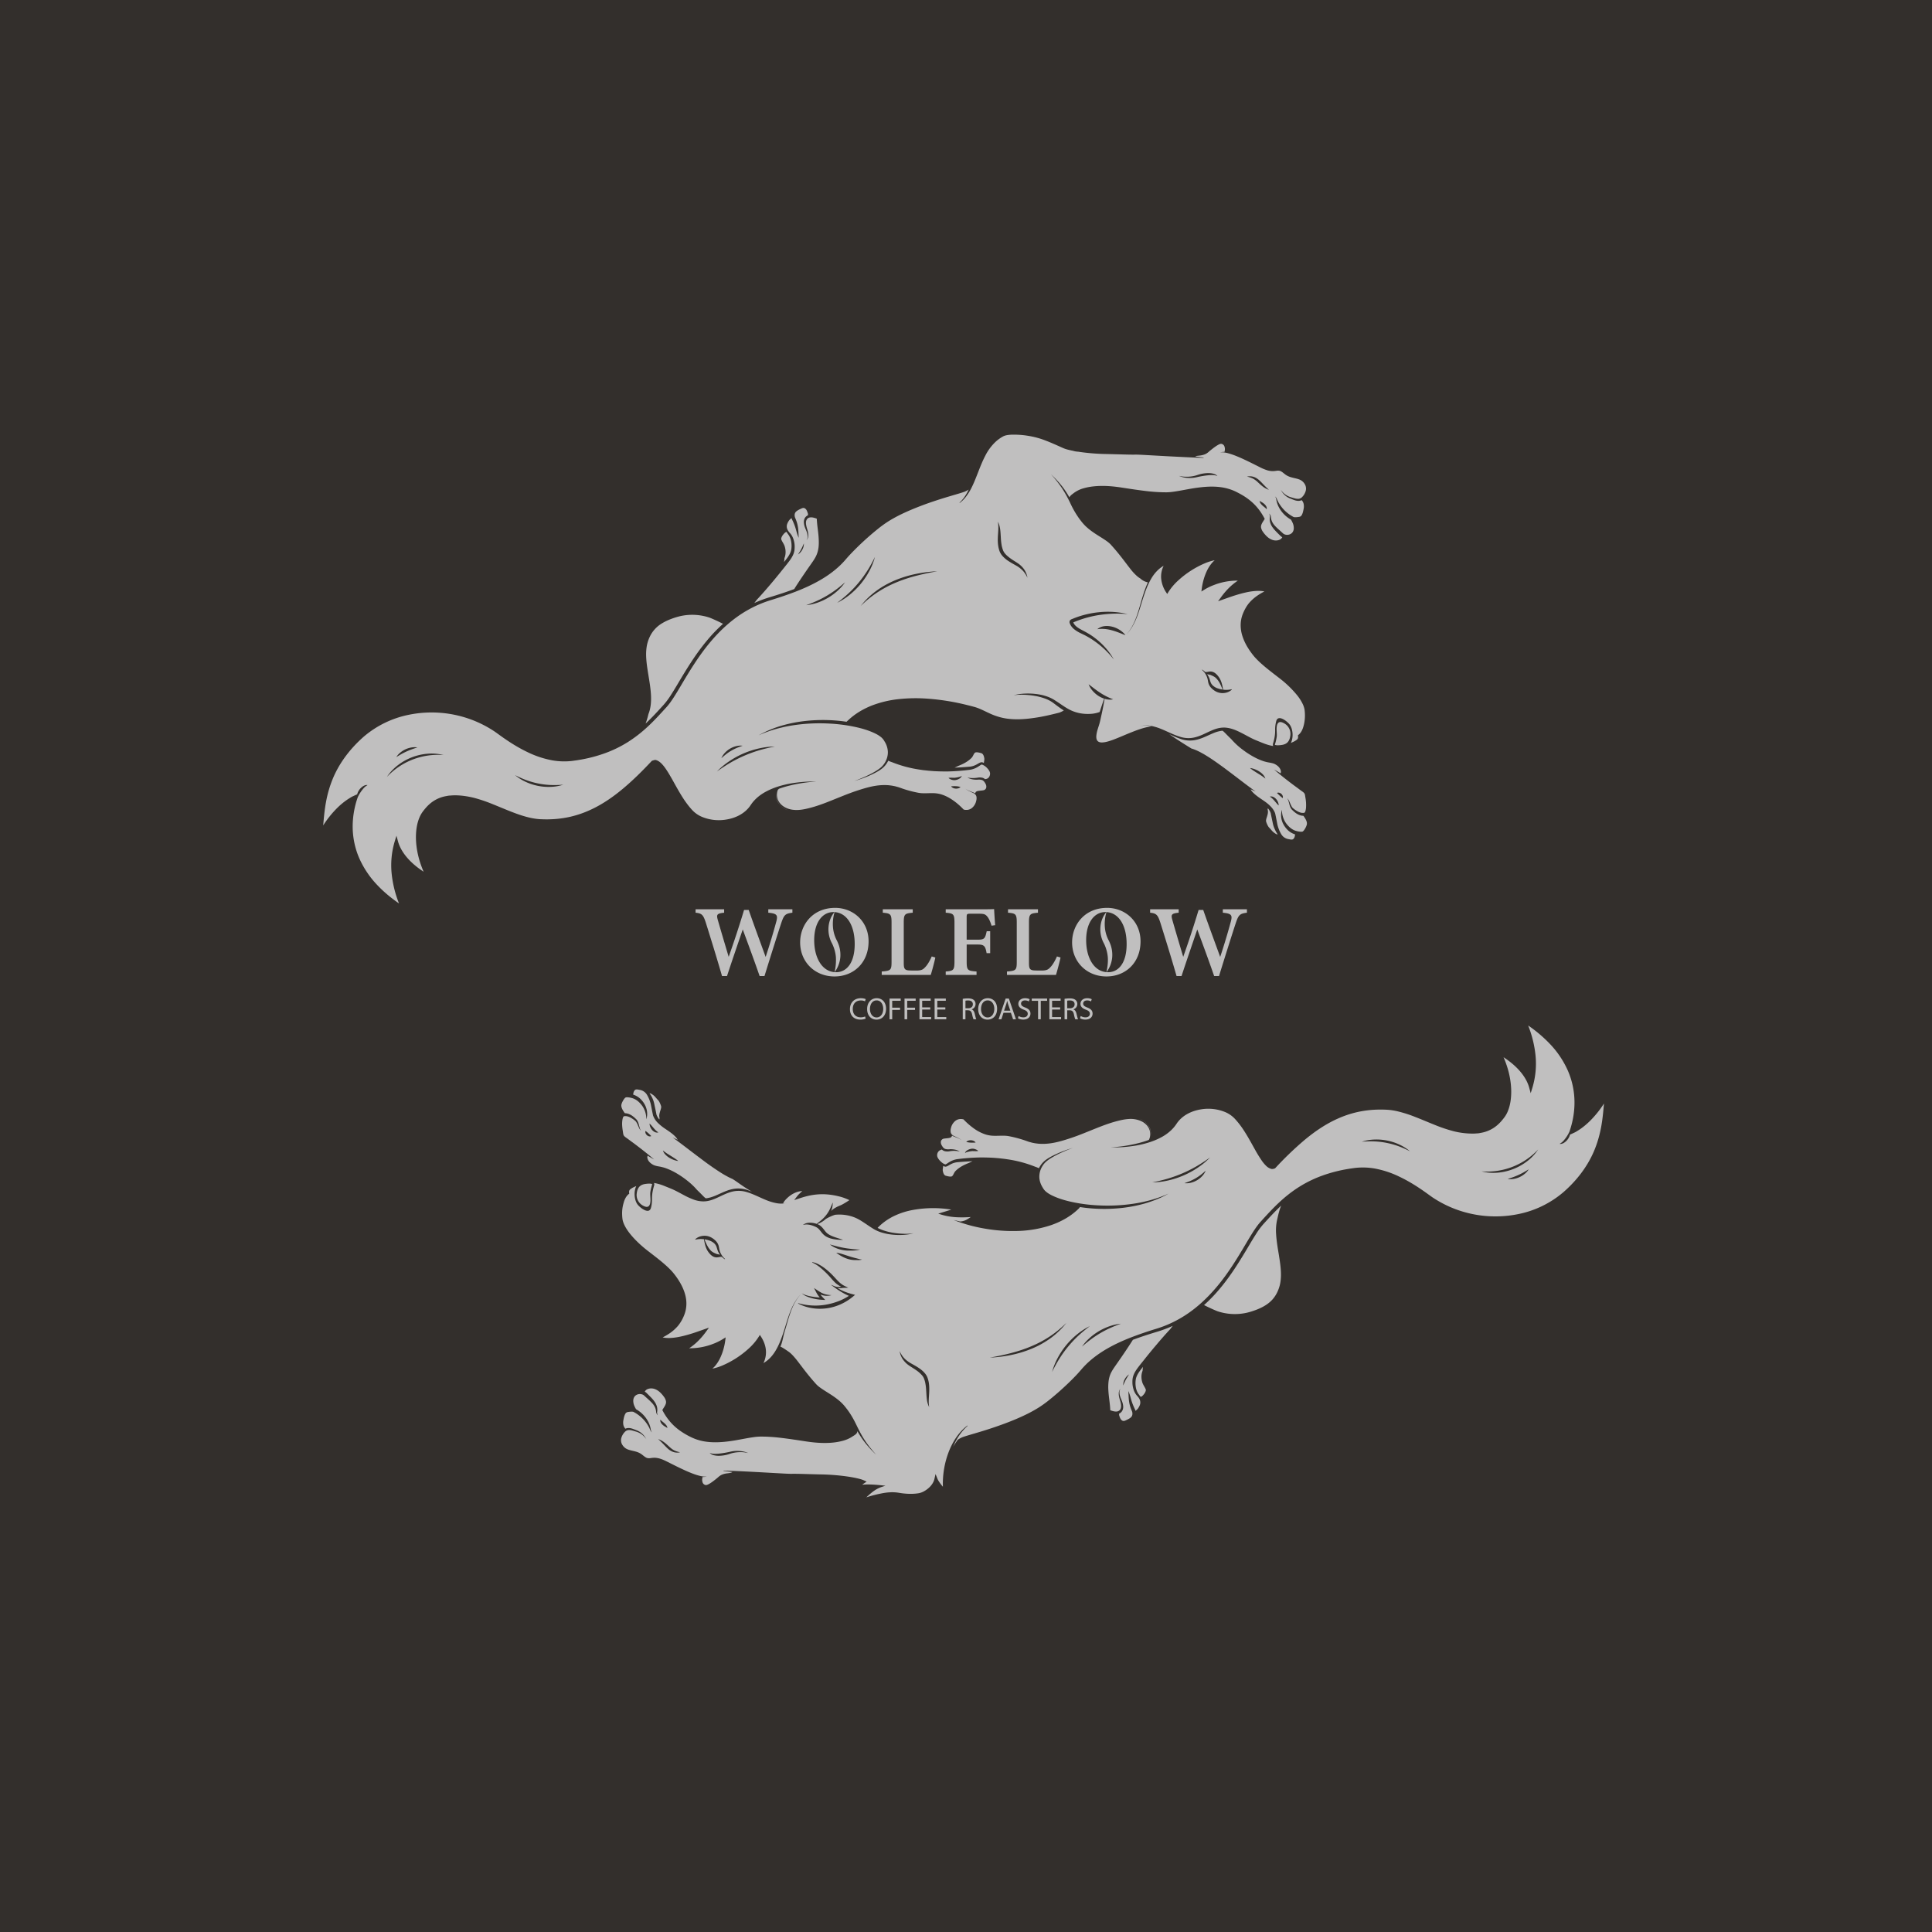 <svg width="120" height="120" fill="none" xmlns="http://www.w3.org/2000/svg">
    <path fill="#332F2C" d="M0 0h120v120H0z"/>
    <g clip-path="url(#a)" fill="#C0BFBF">
        <path d="M40.968 69.45a.544.544 0 0 1-.002-.288c.019-.096.052-.184.076-.265a.751.751 0 0 0 .025-.112c0-.016.002-.032 0-.045 0-.008 0-.014-.002-.019l-.006-.025a1.33 1.33 0 0 0-.095-.232.843.843 0 0 0-.06-.1c-.015-.02-.056-.057-.085-.092-.061-.068-.116-.135-.177-.196a1.083 1.083 0 0 0-.209-.148.23.23 0 0 0-.048-.018.143.143 0 0 0-.042-.001 1.625 1.625 0 0 1 .296.661c.046.223.094.437.135.657.036.108.1.21.177.306l.017-.082zM70.983 84.913c-.16.198-.315.393-.396.61a.774.774 0 0 0-.043.164 1.512 1.512 0 0 0 .016.535c.025.117.07.229.131.328.016.026.032.047.052.074.02.026.04.054.058.083.02.033.054.044.072.05.077-.035.126-.099.175-.155a.643.643 0 0 0 .103-.177.332.332 0 0 0 .02-.086.154.154 0 0 0-.016-.064c-.025-.06-.065-.128-.105-.198-.02-.036-.04-.073-.06-.114a.582.582 0 0 1-.047-.13 1.165 1.165 0 0 1-.044-.257 1.002 1.002 0 0 1 .07-.438c.004-.086.012-.168.027-.243l-.013.018zM44.158 77.683c.097.097.22.145.325.192.045.02.115.029.193.047l.046.014a1.194 1.194 0 0 1-.126-.216c-.046-.105-.066-.217-.103-.305a.55.55 0 0 0-.169-.22.85.85 0 0 0-.252-.14 1.732 1.732 0 0 0-.277-.073c-.013-.003-.027-.004-.04-.006.052.126.101.252.164.37.065.126.143.244.24.337zM39.547 74.134a.748.748 0 0 0 .379.743c.144.081.315.143.409-.014a.426.426 0 0 0 .048-.126c.007-.045.012-.09.017-.131.01-.187-.027-.399-.007-.556.022-.17.068-.336.117-.5-.1-.067-.439-.015-.517.004-.3.073-.41.285-.446.58zM71.44 70.161a.865.865 0 0 1 .02.382.791.791 0 0 0-.163-.674 1.137 1.137 0 0 0-.542-.388c.045.017.088.035.13.056.255.128.476.347.555.624zM45.068 72.924l.015.01-.015-.01zM40.239 72.244v.002l.008.012-.008-.014z"/>
        <path d="M46.713 74.022c-.569-.319-.96-.646-1.223-.797l-.006-.003a4.98 4.98 0 0 1-.194-.089c-.092-.046-.181-.098-.272-.147-.09-.051-.177-.106-.265-.16a17.63 17.63 0 0 1-1.011-.7l-.49-.368-.487-.37c-.324-.248-.648-.494-.982-.735.104.044.206.092.307.143a.721.721 0 0 0-.12-.174 1.894 1.894 0 0 0-.195-.183c-.138-.114-.288-.214-.438-.315a3.044 3.044 0 0 1-.442-.347 1.243 1.243 0 0 1-.331-.488l-.002-.005-.001-.008c-.048-.22-.09-.446-.133-.663a2.086 2.086 0 0 0-.232-.594.646.646 0 0 0-.49-.329c-.107-.022-.215-.048-.28.025a.326.326 0 0 0-.075.137.504.504 0 0 0-.02.14l.005.001c.158.05.305.136.425.245.119.113.216.236.291.379.152.281.187.619.093.907a1.44 1.44 0 0 0-.241-.818c-.163-.23-.376-.425-.634-.499-.121-.035-.285-.066-.384-.048-.026.005-.028.007-.053.026a.41.41 0 0 0-.062.066 1.2 1.2 0 0 0-.106.174.805.805 0 0 0-.069.188.38.38 0 0 0 .02.19c.035.112.108.217.18.323a.232.232 0 0 0 .02.018c.059.002.116.01.17.024a.991.991 0 0 1 .328.17c.048.037.093.075.136.115l.063.061a.424.424 0 0 1 .061.075c.068.109.096.223.125.333.014.056.028.11.046.164.017.053.04.106.079.148-.093-.072-.136-.19-.182-.292-.045-.105-.087-.212-.153-.29a.368.368 0 0 0-.054-.052l-.066-.052a1.478 1.478 0 0 0-.136-.092.935.935 0 0 0-.288-.122.524.524 0 0 0-.145-.009.188.188 0 0 0-.052.012.073.073 0 0 0-.028.025.354.354 0 0 0-.046.12 1.03 1.03 0 0 0-.025.155c-.022.21.004.43.04.653.008.057.014.113.026.158a.253.253 0 0 0 .05.108c.051.062.157.126.247.194.183.137.37.27.55.409.364.276.723.559 1.07.86a17.143 17.143 0 0 1-.41-.24c-.004.03-.012.063-.018.1a.475.475 0 0 0 .058.19c.038.065.09.123.148.172.058.048.123.089.19.122.067.031.14.049.214.067.075.015.154.026.234.043.04.008.081.02.122.03.04.009.08.021.12.034.159.054.31.118.458.19.293.147.569.323.828.519.26.196.504.412.715.66.33.315.457.476.55.524.194-.019.384-.08.57-.155.205-.084.406-.184.616-.27.21-.085.43-.155.66-.178.228-.022.46.002.679.068.119.037.234.08.347.127zm-6.324-4.026a.558.558 0 0 1-.043-.21c.055.05.1.1.143.15l.124.146c.041.047.082.092.127.134a.932.932 0 0 0 .156.12.31.31 0 0 1-.22-.021.532.532 0 0 1-.176-.135.722.722 0 0 1-.11-.184zm-.084.58a.311.311 0 0 1-.206-.187.198.198 0 0 1-.003-.147l.1.081a2.344 2.344 0 0 1 .165.149c.027.027.053.055.091.091a.196.196 0 0 1-.147.013zm1.532 1.463a1.483 1.483 0 0 1-.269-.131 1.179 1.179 0 0 1-.235-.19.622.622 0 0 1-.158-.261c.079.066.155.12.233.173.078.052.159.101.24.152.08.05.16.1.242.154.08.052.162.108.239.175a1.155 1.155 0 0 1-.291-.072zM59.944 72.15c-.147.01-.292.02-.439.034-.139.01-.27.043-.395.102a2.105 2.105 0 0 0-.188.102.91.91 0 0 1-.107.055.28.28 0 0 1-.073.02.179.179 0 0 1-.086-.013.558.558 0 0 1-.069-.031l-.005.014c-.01.102-.04.2-.022.29.017.099.05.204.112.262a.204.204 0 0 0 .05.034l.029.01.038.01c.051.015.101.026.151.033a.465.465 0 0 0 .14.005.122.122 0 0 0 .048-.016.172.172 0 0 0 .04-.039c.057-.067.085-.179.172-.28.082-.083.167-.154.26-.217.178-.121.37-.211.566-.288l.237-.111a53.03 53.03 0 0 0-.46.025zM43.631 92.077zM78.478 76.024a4.634 4.634 0 0 0-.466.628c-.143.223-.28.451-.417.68-.544.92-1.108 1.845-1.8 2.675a9.69 9.69 0 0 1-1.01 1.054c.139.07.472.236.825.379a3.4 3.4 0 0 0 1.827.098c.194-.044.388-.108.577-.178.189-.071.37-.155.54-.257.17-.102.326-.222.458-.365a1.93 1.93 0 0 0 .324-.483c.083-.176.147-.367.182-.559.035-.193.047-.392.044-.593-.007-.402-.074-.807-.138-1.212-.068-.406-.137-.816-.162-1.232a3.056 3.056 0 0 1 .087-1l.003-.014c.047-.218.119-.518.226-.765-.385.36-.742.75-1.1 1.144z"/>
        <path d="M38.641 75.403a2.883 2.883 0 0 0 .025.335c.018.107.055.212.1.315.093.205.222.397.366.578.29.36.633.684.996.976.37.29.753.573 1.115.886.18.157.357.32.52.503.16.187.3.38.428.588.126.207.236.427.315.66.08.233.129.48.127.73 0 .25-.05.503-.147.734a2.434 2.434 0 0 1-.372.639 2.636 2.636 0 0 1-.555.489c-.129.086-.263.162-.4.233.14.032.29.04.438.037.238-.007.477-.046.715-.098.238-.052.473-.12.707-.194.234-.074.464-.159.7-.241l.317-.111-.198.271a4.507 4.507 0 0 1-.587.662 3.755 3.755 0 0 1-.445.348 4.03 4.03 0 0 0 1.37-.229l.22-.084a3.52 3.52 0 0 0 .503-.257l.173-.107-.026.2a3.871 3.871 0 0 1-.118.56 3.45 3.45 0 0 1-.203.534 2.27 2.27 0 0 1-.314.487c-.051.057-.107.112-.164.163a3.25 3.25 0 0 0 .603-.188 5.836 5.836 0 0 0 1.66-1.067 3.53 3.53 0 0 0 .632-.753l.054-.088.056.085c.177.267.302.577.322.901.017.264-.04.53-.155.765.13-.076.253-.167.362-.273.153-.146.282-.316.392-.5.22-.365.369-.773.503-1.182.134-.41.246-.828.404-1.232.157-.402.368-.791.67-1.102-.294.319-.494.71-.64 1.114-.148.405-.253.824-.38 1.238-.094.306-.123.622-.259.916.09.014.531.322.594.375.146.124.27.27.39.415.233.295.45.595.682.883a13.024 13.024 0 0 0 .536.633c.031.037.061.063.091.094.032.03.065.058.1.085.282.218.615.397.925.614.155.109.307.224.448.356.07.067.137.135.2.21.063.073.118.148.177.222.229.303.416.636.578.973.163.335.329.665.535.973.205.308.441.597.69.875a6.645 6.645 0 0 1-.753-.83 6.068 6.068 0 0 1-.41-.63.276.276 0 0 1-.096.187c-.054.046-.13.097-.221.149-.171.117-.367.2-.566.256a3.846 3.846 0 0 1-.79.13c-.534.036-1.072-.014-1.596-.097-.524-.08-1.047-.16-1.57-.22-.26-.029-.523-.05-.784-.061-.13-.005-.262-.007-.392-.007a3.333 3.333 0 0 0-.383.029c-.517.069-1.035.194-1.566.262-.53.07-1.078.098-1.617-.005a3.033 3.033 0 0 1-.775-.263 4.683 4.683 0 0 1-.696-.414 3.394 3.394 0 0 1-.596-.552 3.765 3.765 0 0 1-.45-.672l-.019-.034.019-.031c.108-.181.246-.344.207-.527a.682.682 0 0 0-.122-.26 1.9 1.9 0 0 0-.194-.233c-.141-.144-.317-.261-.518-.287a.595.595 0 0 0-.298.035.337.337 0 0 0-.183.161.519.519 0 0 1 .114.085l.16.158c.105.108.217.215.309.345.094.126.17.279.19.44a.815.815 0 0 1-.006.236.252.252 0 0 0 .008.103c.01.035.026.07.039.106-.024-.03-.048-.058-.07-.093a.296.296 0 0 1-.038-.116.824.824 0 0 0-.13-.399 1.09 1.09 0 0 0-.13-.165 4.436 4.436 0 0 0-.317-.302l-.167-.153a.32.32 0 0 0-.147-.08.44.44 0 0 0-.345.046.376.376 0 0 0-.124.122c-.03.051-.05.11-.058.175a.783.783 0 0 0 .074.398c.027.063.06.123.095.184l.028.016c.033.022.069.042.102.065a1.891 1.891 0 0 1 .51.502c.09.13.164.274.214.423.024.075.044.152.057.228a.817.817 0 0 0 .027.11c.012.034.026.07.062.088-.04-.008-.067-.045-.086-.077-.021-.034-.035-.07-.05-.107a2.222 2.222 0 0 0-.1-.201 2.285 2.285 0 0 0-.754-.783c-.03-.02-.062-.037-.093-.056l-.047-.025-.024-.013c-.01-.007-.008-.004-.012-.006-.082-.025-.272-.005-.38.02a.211.211 0 0 0-.116.095.763.763 0 0 0-.075.184c-.02.069-.034.141-.047.216a.706.706 0 0 0-.013.209.506.506 0 0 0 .136.325.436.436 0 0 1 .19-.044c.101-.002.193.023.278.053.086.03.166.064.248.096a1.088 1.088 0 0 1 .578.54 1.134 1.134 0 0 0-.607-.459c-.083-.024-.169-.052-.25-.073a.723.723 0 0 0-.24-.03.343.343 0 0 0-.201.086.873.873 0 0 0-.248.404.536.536 0 0 0 .067.434.67.67 0 0 0 .35.284c.15.056.322.082.502.134.09.027.181.062.267.115.086.052.156.113.222.164.067.05.13.094.192.113a.5.5 0 0 0 .215.007c.082-.011.183-.025.28-.02.098.005.193.023.284.048.181.052.345.133.503.212l.47.235c.157.079.315.154.474.228.158.074.318.146.48.21.161.065.325.125.493.17.084.023.17.043.255.054a.924.924 0 0 0 .261.005.944.944 0 0 1-.27.03.928.928 0 0 0-.025.172.522.522 0 0 0 .025.16.243.243 0 0 0 .213.172c.094-.01.177-.062.258-.11.08-.05.159-.108.235-.166l.115-.089.112-.092.055-.048a.832.832 0 0 1 .2-.134c.097-.044.199-.07.299-.085l.15-.018a1.52 1.52 0 0 0 .144-.03.541.541 0 0 0 .078-.038 68.248 68.248 0 0 1-.56-.07l.001-.022c.731.023 1.46.06 2.19.099l1.093.061.546.03.27.011c.082.003.18 0 .271 0 .368 0 .732.016 1.097.024.182.006.363.01.546.014a13.333 13.333 0 0 1 1.65.126c.183.026.365.057.546.094.182.042.36.078.547.165l.137.064-.128.085c-.05.034-.1.07-.15.107a4.045 4.045 0 0 1 .462-.016c.213.005.425.02.636.041h.001l.104.01.241.026-.227.075c-.208.068-.401.177-.576.313-.134.105-.26.22-.387.336a8.063 8.063 0 0 1 1.051-.265c.151-.027.305-.045.46-.05l.008-.002h.008a2.597 2.597 0 0 1 .463.027c.1.017.202.032.303.044.203.023.407.033.608.024.1-.004.201-.013.3-.027l.074-.012a.967.967 0 0 0 .203-.064c.177-.077.34-.194.475-.332.134-.138.238-.305.279-.482l.07-.31.12.295c.024.061.062.125.103.186.04.062.085.123.132.183.033.043.068.084.102.126a5.556 5.556 0 0 1 .282-1.945c.12-.36.28-.706.483-1.025.206-.317.455-.61.758-.833l.014.017a3.337 3.337 0 0 0-.688.867c-.078.138-.148.28-.21.426.056-.09.118-.186.201-.307l.024-.034c.004-.008.01-.014.014-.021l.018-.027a.286.286 0 0 1 .077-.07 1.44 1.44 0 0 1 .178-.097c.06-.03.126-.053.189-.073l.192-.06.77-.228a25.59 25.59 0 0 0 1.519-.508c.5-.187.993-.391 1.468-.63.237-.12.47-.25.694-.392a7.29 7.29 0 0 0 .642-.468c.415-.333.814-.689 1.197-1.058.191-.186.38-.375.559-.57.09-.099.174-.197.264-.3.089-.103.184-.2.28-.296.391-.377.836-.694 1.306-.962.469-.268.962-.49 1.464-.685a22.976 22.976 0 0 1 1.524-.523 7.138 7.138 0 0 0 1.454-.62c.921-.517 1.714-1.242 2.388-2.057.68-.816 1.234-1.726 1.777-2.647.137-.23.274-.46.42-.689.146-.226.3-.454.489-.66.359-.395.721-.794 1.117-1.164.394-.37.821-.71 1.282-.998a7.427 7.427 0 0 1 1.466-.705 9.04 9.04 0 0 1 1.573-.4c.133-.024.267-.039.401-.059a4.304 4.304 0 0 1 1.231.034 5.98 5.98 0 0 1 1.547.513c.49.233.954.514 1.398.819.223.151.44.315.654.464a7.022 7.022 0 0 0 1.403.722 7.081 7.081 0 0 0 3.9.317 6.178 6.178 0 0 0 2.824-1.367c.798-.696 1.471-1.552 1.89-2.53.21-.489.358-1.004.454-1.527.09-.478.131-.963.174-1.449a6.32 6.32 0 0 1-.871 1.085c-.183.18-.379.347-.59.495-.058.04-.118.078-.178.115-.09.059-.174.106-.248.135-.072.036-.147.07-.222.1a.861.861 0 0 1-.343.49.45.45 0 0 1-.287.092l-.006-.014a.84.84 0 0 0 .21-.161 2.306 2.306 0 0 0 .388-.583c.206-.59.319-1.213.315-1.837a4.937 4.937 0 0 0-.41-1.954 5.815 5.815 0 0 0-1.114-1.661 8.403 8.403 0 0 0-1.354-1.147 6.89 6.89 0 0 1 .452 1.8 5.182 5.182 0 0 1-.195 2.088l-.099.318-.086-.322c-.121-.457-.397-.865-.73-1.208-.26-.267-.556-.5-.87-.705.295.677.476 1.408.477 2.152-.002.426-.059.861-.238 1.263-.045.1-.1.197-.164.287-.064.09-.13.17-.2.253-.141.163-.303.312-.486.432a2.101 2.101 0 0 1-.836.317.952.952 0 0 1-.206.027c-.065.006-.13.01-.195.012a4.857 4.857 0 0 1-1.266-.15 9.359 9.359 0 0 1-1.197-.406c-.39-.155-.773-.322-1.161-.471a7.845 7.845 0 0 0-1.184-.373 3.73 3.73 0 0 0-.61-.082 7.526 7.526 0 0 0-.62-.005 6.507 6.507 0 0 0-1.23.159 6.423 6.423 0 0 0-1.176.397c-.76.337-1.452.813-2.09 1.347a20.478 20.478 0 0 0-1.803 1.737s-.1.053-.218.047a.744.744 0 0 1-.342-.196 2.137 2.137 0 0 1-.258-.304 8.145 8.145 0 0 1-.418-.675c-.257-.46-.505-.924-.798-1.353a5.161 5.161 0 0 0-.483-.605 1.755 1.755 0 0 0-.615-.414 2.747 2.747 0 0 0-1.49-.155c-.498.082-.984.297-1.323.663-.043.044-.08.095-.12.142l-.11.16c-.08.113-.172.217-.27.313a2.812 2.812 0 0 1-.662.471c-.478.252-.997.398-1.518.493a8.489 8.489 0 0 1-.788.096c-.263.02-.528.03-.791.02a9.09 9.09 0 0 0 1.556-.225c.255-.059.506-.13.75-.219l.052-.02a.68.68 0 0 0 .076-.224.848.848 0 0 0-.035-.4c-.088-.255-.303-.449-.546-.555a1.624 1.624 0 0 0-.785-.116c-.269.02-.535.086-.799.158-.527.146-1.036.356-1.549.562-.256.104-.513.208-.773.306-.261.098-.525.186-.791.268-.267.082-.54.155-.82.2-.28.046-.567.061-.854.035-.071-.008-.143-.017-.214-.028-.07-.016-.141-.025-.21-.046-.07-.019-.14-.035-.207-.06a7.515 7.515 0 0 0-1.183-.33 1.79 1.79 0 0 0-.194-.025c-.132-.01-.267-.007-.405-.003s-.28.007-.423-.001a1.82 1.82 0 0 1-.428-.078 2.68 2.68 0 0 1-.757-.395 4.47 4.47 0 0 1-.617-.544.665.665 0 0 0-.247-.016.549.549 0 0 0-.243.099.78.78 0 0 0-.287.457.588.588 0 0 0-.013.274.278.278 0 0 0 .083.14c.007.004.013.01.021.014l-.001.004c.02.016.042.032.066.044.085.044.177.08.264.124.086.045.175.09.242.161-.071-.066-.162-.105-.25-.144-.09-.039-.18-.069-.272-.108a.392.392 0 0 1-.068-.039.173.173 0 0 1-.017.028.116.116 0 0 1-.027.054.192.192 0 0 1-.072.045c-.052.02-.107.026-.16.033l-.156.017c-.052.006-.101.011-.138.028a.221.221 0 0 0-.052.033.37.37 0 0 0-.042.045.205.205 0 0 0-.036.112.372.372 0 0 0 .044.19.92.92 0 0 0 .037.064c.051.083.107.15.188.177a.67.67 0 0 0 .282.02c.11-.004.218.004.324.025a.84.84 0 0 1 .3.115 1.602 1.602 0 0 0-.612-.018.728.728 0 0 1-.341-.007.414.414 0 0 1-.16-.097.554.554 0 0 0-.143.063.312.312 0 0 0-.078.072.366.366 0 0 0-.071.192c-.005.07.01.131.044.192.032.06.075.116.123.168.094.101.21.197.33.233.02.006.012.003.022.003a.136.136 0 0 0 .032-.013c.026-.014.056-.033.086-.053.06-.04.126-.083.195-.12.136-.074.294-.126.45-.143a12.83 12.83 0 0 1 1.332-.1c.297-.004.594.004.891.02.149.013.297.022.445.04l.222.025.22.032a7.58 7.58 0 0 1 1.696.457c.093.031.172.063.234.094a1.427 1.427 0 0 1 .387-.487c.103-.08.211-.148.323-.211a6.992 6.992 0 0 1 1.406-.565c-.239.082-.471.18-.7.283a5.887 5.887 0 0 0-.666.35 2.516 2.516 0 0 0-.3.217 1.228 1.228 0 0 0-.232.278 1.234 1.234 0 0 0-.193.678c.004.236.087.466.215.667a.852.852 0 0 0 .221.263c.09.074.194.136.3.192.435.22.92.357 1.406.455.488.099.985.16 1.484.185a11.013 11.013 0 0 0 2.242-.104 8.4 8.4 0 0 0 .737-.144 7.652 7.652 0 0 0 1.426-.482c-.437.253-.912.44-1.397.59a8.63 8.63 0 0 1-1.494.3c-.87.096-1.752.08-2.62-.053-.021.035-.021.035-.05.072-.484.483-1.1.831-1.751 1.054a7.126 7.126 0 0 1-2.028.358 10.095 10.095 0 0 1-2.049-.141 9.9 9.9 0 0 1-1.972-.541c.138.033.275.064.413.094a.94.94 0 0 0 .388-.107c.093-.05.182-.11.272-.17-.28.02-.56.027-.843.014a3.999 3.999 0 0 1-.977-.16l-.204-.064.207-.064.46-.141.145-.047a7.06 7.06 0 0 0-2.324.012 4.63 4.63 0 0 0-1.253.397c-.368.182-.709.424-1 .726.104.056.211.103.324.143.2.07.408.124.62.158a4.887 4.887 0 0 0 .967.065c.108-.006.218-.012.323-.04-.207.075-.428.095-.647.111-.22.01-.44.008-.66-.016a3.38 3.38 0 0 1-.653-.126 2.269 2.269 0 0 1-.614-.284c-.372-.232-.71-.508-1.092-.66a2.584 2.584 0 0 0-1.215-.162c-.186.06-.376.145-.57.258a1.452 1.452 0 0 1-.532.316.702.702 0 0 1 .178.095c.11.082.189.185.258.275.07.092.136.172.219.232.084.061.184.112.288.155.21.086.437.148.664.219a2.513 2.513 0 0 1-.714-.066 1.274 1.274 0 0 1-.35-.14 1.057 1.057 0 0 1-.28-.26c-.076-.094-.14-.181-.216-.245a.567.567 0 0 0-.126-.08c-.049-.025-.1-.047-.151-.067-.206-.077-.43-.124-.662-.062a.681.681 0 0 1 .34-.134 1.232 1.232 0 0 1 .515.066c.103-.08.204-.158.3-.24a2.086 2.086 0 0 0 .524-.678c.063-.13.116-.27.176-.41a1.439 1.439 0 0 1-.095.522c.013-.008.027-.019.042-.03-.01.006-.02.012-.03.02.085-.085.188-.154.294-.21.054-.03.108-.056.164-.08.056-.025.112-.045.163-.07.103-.05.205-.112.305-.174a8.46 8.46 0 0 0 .19-.123 3.054 3.054 0 0 0-.666-.238 4.38 4.38 0 0 0-.82-.125 3.888 3.888 0 0 0-.823.048c-.272.045-.54.12-.804.209l-.314.103.196-.257c.038-.05.075-.087.113-.125l.113-.107.08-.07c-.059.002-.118.008-.177.019-.125.023-.248.07-.364.13-.117.06-.226.136-.328.223-.09.078-.174.165-.248.26a.65.65 0 0 0-.071.132.963.963 0 0 0 .255-.054.963.963 0 0 1-.259.061h-.004c-.134.013-.27.004-.402-.02a3.261 3.261 0 0 1-.647-.194c-.418-.169-.814-.387-1.243-.507a1.694 1.694 0 0 0-.654-.054c-.218.025-.429.096-.633.183-.205.087-.403.19-.613.28-.208.09-.43.163-.664.178a1.72 1.72 0 0 1-.684-.106 4.574 4.574 0 0 1-.621-.283c-.2-.105-.395-.215-.595-.31a4.19 4.19 0 0 0-.305-.132l-.311-.126a2.993 2.993 0 0 0-.629-.183l-.016-.002.014.03c.009.027.01.055.005.08 0 .011 0 .022-.003.03-.086.28-.137.536-.136.831.002.197-.014.401-.072.592-.123.404-.67-.022-.824-.224-.211-.277-.251-.81-.08-1.15-.046.02-.091.041-.136.063a1.006 1.006 0 0 0-.245.148.193.193 0 0 0-.062.104.392.392 0 0 0 .007.16c-.195.14-.295.36-.354.581a2.251 2.251 0 0 0-.091.682zm2.734 13.245-.071-.042a.953.953 0 0 1-.14-.101.557.557 0 0 1-.115-.14c-.03-.056-.053-.129-.026-.19.036.052.076.082.116.116.04.033.083.066.125.103a.943.943 0 0 1 .119.126.422.422 0 0 1 .048.081c.011.03.023.066.012.098-.021-.025-.044-.037-.068-.051zm5.098 1.604a1.956 1.956 0 0 0-.601-.053 1.987 1.987 0 0 0-.586.117c-.2.066-.405.1-.616.106a1.264 1.264 0 0 1-.316-.032.492.492 0 0 1-.276-.153.679.679 0 0 0 .289.062c.098.003.196-.004.295-.013.197-.02.394-.054.59-.093l.151-.035c.052-.01.104-.02.155-.026.104-.013.21-.016.313-.012.207.01.415.045.602.132zm-5.224-.672c.112.083.213.178.31.268.097.088.193.173.306.23.112.06.24.095.375.126a.764.764 0 0 1-.42-.019 1.002 1.002 0 0 1-.362-.228c-.102-.094-.191-.195-.285-.29a7.581 7.581 0 0 0-.292-.282c.133.042.256.112.368.195zm9.155-8.954c-.11-.03-.22-.067-.324-.115a1.032 1.032 0 0 1-.286-.186c.096.06.2.1.307.133.106.032.215.056.324.075a4.4 4.4 0 0 0 .492.055l-.075-.09a1.655 1.655 0 0 1-.153-.248l-.13-.25.234.156c.127.085.256.163.398.211.141.05.294.069.454.077a1.023 1.023 0 0 1-.687-.04l.003.005a1.9 1.9 0 0 0 .173.205l.124.13-.175-.01a3.26 3.26 0 0 1-.68-.108zm12.378 3.42c.429-.113.85-.247 1.257-.419a6.942 6.942 0 0 0 1.167-.62 6.812 6.812 0 0 0 1.029-.84c-.274.353-.6.67-.963.936a5.7 5.7 0 0 1-1.176.661 7.053 7.053 0 0 1-1.287.395c-.44.093-.885.145-1.331.165.44-.077.876-.167 1.304-.278zm-6.623.308c.114.125.252.225.395.31.148.084.307.169.459.267.152.098.301.21.426.357a.969.969 0 0 1 .158.251c.018.046.031.09.047.135l.032.136c.039.183.044.367.042.546-.007.358-.068.698-.004 1.047a1.416 1.416 0 0 1-.148-.516c-.022-.177-.027-.355-.04-.527a3.313 3.313 0 0 0-.063-.503l-.032-.12-.04-.115a.733.733 0 0 0-.119-.195 1.938 1.938 0 0 0-.373-.327c-.14-.1-.29-.185-.44-.288a1.495 1.495 0 0 1-.388-.389 1.213 1.213 0 0 1-.192-.503c.073.162.163.311.28.434zm9.64.04a8.796 8.796 0 0 0-.45.819c.08-.304.201-.599.35-.877a4.803 4.803 0 0 1 1.2-1.457c.246-.2.511-.375.795-.511-.25.19-.491.386-.718.598a7.117 7.117 0 0 0-1.176 1.428zm3.163-1.912a6.51 6.51 0 0 0-1.205.71c-.189.14-.37.29-.55.446.135-.198.297-.376.476-.537a3.643 3.643 0 0 1 1.236-.727c.227-.079.462-.134.7-.156a9.361 9.361 0 0 0-.656.264zm-17.916-3.836c.182.117.35.256.508.403.159.148.302.311.443.46.14.15.288.28.475.37l.217.105-.231.005c-.1.002-.202.017-.309.023a.908.908 0 0 1-.123-.005c.115.07.235.133.358.186.183.08.372.14.562.19l.164.043-.136.113a3.307 3.307 0 0 1-.772.478 3.113 3.113 0 0 1-1.785.23 2.737 2.737 0 0 1-.85-.286l.009-.02a3.875 3.875 0 0 0 1.715.096c.281-.05.556-.126.822-.23.215-.085.42-.194.615-.319a3.749 3.749 0 0 1-.393-.197 5.528 5.528 0 0 1-.512-.335l-.22-.16.252.1a.61.61 0 0 0 .287.04c.035-.005.07-.011.105-.019a1.532 1.532 0 0 1-.125-.064 1.452 1.452 0 0 1-.266-.204 3.914 3.914 0 0 1-.22-.237 5.373 5.373 0 0 0-.667-.662 2.167 2.167 0 0 0-.527-.336l.007-.022c.215.035.415.139.597.254zm1.308-.743.39.127c.128.04.258.078.391.111.14.032.266.082.408.09-.137.054-.288.032-.424.035a1.595 1.595 0 0 1-.426-.061 1.928 1.928 0 0 1-.395-.164 2.737 2.737 0 0 1-.358-.231c.144.012.281.051.414.093zm-8.193-1.05c.105.055.201.126.284.21a.728.728 0 0 1 .188.304c.032.115.037.217.068.314.056.196.174.377.334.516l-.013.018a1.02 1.02 0 0 1-.183-.144c-.06-.013-.11 0-.17.009-.07.012-.148.03-.246.01-.177-.036-.302-.166-.398-.29-.1-.125-.165-.27-.21-.413a3.318 3.318 0 0 1-.091-.416 1.5 1.5 0 0 0-.533.026l-.01-.02c.16-.16.404-.232.638-.219a.88.88 0 0 1 .342.095zm7.849.566c.152.039.305.07.458.097.077.013.154.026.232.035l.237.028c.158.02.315.03.477.029-.155.05-.32.066-.482.07h-.24a2.056 2.056 0 0 1-.72-.14 1.608 1.608 0 0 1-.425-.243c.158.042.31.087.463.124zm34.855-6.226a5.012 5.012 0 0 0-1.504-.298 6.145 6.145 0 0 0-.778.02c.25-.083.513-.126.778-.136a3.373 3.373 0 0 1 1.548.308c.24.11.468.25.667.422a5.932 5.932 0 0 0-.711-.316zm5.155 1.562a4.343 4.343 0 0 0 3.519-1.36 2.97 2.97 0 0 1-.679.727 3.496 3.496 0 0 1-1.85.716c-.333.025-.67.002-.99-.083zm1.625.474c.12-.04.234-.077.346-.118a4.407 4.407 0 0 0 .645-.295c.105-.059.207-.122.315-.186a1.106 1.106 0 0 1-.25.281 1.445 1.445 0 0 1-.68.313c-.125.02-.252.026-.376.005zm-33.087-1.857c.075.024.144.06.206.114-.081.017-.157.015-.228.013l-.104-.003c-.017 0-.032-.002-.047 0a1.691 1.691 0 0 0-.352.072.23.23 0 0 0-.091.055.176.176 0 0 1 .054-.109.46.46 0 0 1 .096-.075.68.68 0 0 1 .286-.092.505.505 0 0 1 .18.025zm-.09-.513c.048.023.105.054.126.111-.057-.005-.1.003-.148.004a1.621 1.621 0 0 1-.28-.016l-.07-.013c-.023-.004-.046-.013-.074-.006.002-.006.004-.016.009-.022l.015-.018a.329.329 0 0 1 .112-.058.466.466 0 0 1 .31.018zm14.2 2.192a1.415 1.415 0 0 1-.697.41c-.132.032-.27.045-.403.027.127-.044.25-.088.367-.138a3.006 3.006 0 0 0 .654-.384c.101-.078.198-.163.299-.253a1.12 1.12 0 0 1-.22.338zm-2.137.156a8.266 8.266 0 0 0 1.8-.775c.283-.165.557-.347.827-.54-.23.24-.49.452-.767.638a5.472 5.472 0 0 1-1.83.79 4.641 4.641 0 0 1-.99.119c.325-.064.645-.139.96-.232zM43.616 92.012z"/>
        <path d="M71.836 82.728c-.495.15-.987.309-1.47.49-.206.324-.417.644-.634.96-.118.175-.24.347-.36.52-.12.175-.245.342-.338.52-.095.178-.15.365-.177.565a3.164 3.164 0 0 0-.012.61c.023.392.1.786.116 1.199.147.055.3.099.433.075a.274.274 0 0 0 .18-.115c.043-.059.06-.14.06-.225a1.133 1.133 0 0 0-.041-.262c-.023-.086-.056-.177-.077-.27a.933.933 0 0 1-.026-.287.405.405 0 0 1 .113-.258.397.397 0 0 0-.072.26.91.91 0 0 0 .057.265c.029.087.069.169.103.26.034.09.06.185.07.286a.522.522 0 0 1-.06.313.414.414 0 0 1-.189.167c-.002.03-.003.096-.003.092.037.118.072.242.153.31.082.076.16.066.263.017.107-.051.217-.101.294-.166a.292.292 0 0 0 .117-.235.418.418 0 0 0-.031-.176l-.018-.042c-.013-.03-.026-.057-.036-.088a2.071 2.071 0 0 1-.106-.367c-.05-.253-.042-.496-.063-.745.11.227.153.478.23.7.04.112.084.222.133.33l.038.08.02.043a.51.51 0 0 1 .021.052l.008.026.128-.119a.942.942 0 0 0 .136-.238.457.457 0 0 0-.006-.344.693.693 0 0 0-.09-.15.931.931 0 0 0-.058-.07c-.02-.022-.046-.05-.066-.076a1.076 1.076 0 0 1-.18-.367 1.5 1.5 0 0 1-.06-.401c-.001-.068 0-.133.008-.203.009-.071.024-.141.046-.207.09-.268.263-.478.417-.68l.478-.597c.163-.196.322-.396.489-.59.294-.35.595-.696.909-1.032l.158-.205a7.979 7.979 0 0 1-1.005.375zm-1.912 2.974c-.06.113-.11.23-.161.353a.762.762 0 0 1 .096-.388.82.82 0 0 1 .266-.299c-.071.115-.141.22-.2.334zM59.75 47.656c.147-.009.293-.02.44-.033.138-.01.269-.043.394-.102.063-.029.124-.064.188-.102a.926.926 0 0 1 .108-.055.28.28 0 0 1 .072-.02.18.18 0 0 1 .086.013c.025.009.047.02.068.031l.006-.015c.01-.101.04-.2.022-.29-.017-.098-.05-.203-.113-.26a.201.201 0 0 0-.05-.035l-.029-.01-.038-.01a1.324 1.324 0 0 0-.151-.033.459.459 0 0 0-.14-.005.121.121 0 0 0-.048.017.17.17 0 0 0-.04.038c-.057.067-.085.179-.172.28a1.68 1.68 0 0 1-.26.217c-.178.121-.37.212-.566.288l-.236.111.46-.025zM79.352 51.816a1.978 1.978 0 0 1-.173-.312 1.625 1.625 0 0 1-.116-.34c-.046-.222-.094-.436-.135-.656-.035-.108-.1-.21-.177-.307-.005.029-.012.056-.017.081.03.092.025.197.003.29-.02.095-.053.183-.077.264a.738.738 0 0 0-.024.112c-.001.017-.002.033 0 .046 0 .007 0 .013.002.018l.006.026c.022.075.056.158.094.231.02.037.04.072.061.1.014.02.055.057.084.092.062.069.116.135.177.196.062.055.138.111.21.148a.235.235 0 0 0 .047.019.14.14 0 0 0 .042 0l-.007-.008zM74.61 46.874l.015.01-.02-.015a.038.038 0 0 1 .006.005zM80.147 45.674a.748.748 0 0 0-.38-.743c-.144-.081-.314-.143-.408.013a.425.425 0 0 0-.048.127c-.007.044-.013.09-.017.132-.01.187.026.398.006.554a3.035 3.035 0 0 1-.117.5c.1.068.44.016.517-.004.301-.073.409-.285.447-.579zM48.324 49.013h-.001zM60.576 49.257a.227.227 0 0 1 .051-.056.162.162 0 0 1 .033-.016c-.037.01-.07.033-.084.072zM79.454 47.563l-.001-.002-.007-.013.008.015zM48.253 49.645a.865.865 0 0 1-.02-.382.791.791 0 0 0 .163.675c.174.22.373.333.542.388a1.473 1.473 0 0 1-.13-.057c-.255-.127-.475-.346-.555-.623zM47.857 37.08c.496-.15.988-.31 1.47-.491a32 32 0 0 1 .634-.959c.118-.175.24-.348.36-.52.121-.175.245-.342.338-.52.095-.178.15-.366.178-.566.027-.198.023-.403.011-.61-.022-.392-.1-.785-.116-1.198-.147-.056-.299-.1-.433-.075a.274.274 0 0 0-.18.114.379.379 0 0 0-.06.225c.002.086.019.174.042.262.022.087.055.177.076.27.021.094.034.191.026.287a.405.405 0 0 1-.113.258.397.397 0 0 0 .072-.259.906.906 0 0 0-.056-.265c-.03-.087-.07-.17-.104-.26a1.152 1.152 0 0 1-.07-.287.522.522 0 0 1 .06-.312.413.413 0 0 1 .19-.168c.001-.029.003-.064.003-.103v.011c-.038-.118-.073-.242-.154-.31-.081-.075-.16-.065-.263-.016-.107.05-.216.1-.294.165a.292.292 0 0 0-.117.235.42.42 0 0 0 .032.176l.018.042c.012.03.025.058.035.088.046.119.084.242.106.368.051.253.043.496.063.745-.11-.227-.153-.479-.23-.7a3.82 3.82 0 0 0-.133-.33l-.038-.08-.02-.043a.503.503 0 0 1-.021-.053l-.008-.025a5.259 5.259 0 0 0-.127.118.942.942 0 0 0-.136.239.457.457 0 0 0 .006.343.693.693 0 0 0 .09.151.953.953 0 0 0 .057.069c.02.023.046.05.066.077.086.108.143.236.181.367a1.5 1.5 0 0 1 .06.4c0 .069-.002.134-.009.204-.008.07-.023.14-.045.207-.09.268-.264.478-.418.679l-.478.597c-.163.197-.322.396-.488.59-.295.35-.596.696-.91 1.032l-.158.205a7.78 7.78 0 0 1 1.005-.374zm1.911-2.975c.061-.113.11-.23.162-.353a.762.762 0 0 1-.096.388.82.82 0 0 1-.266.299c.07-.115.141-.22.2-.334zM49.428 36.492c-.024.029-.047.058-.072.086l.01-.004.062-.082zM40.11 44.932c.387-.36.745-.754 1.105-1.15a4.64 4.64 0 0 0 .466-.628c.143-.222.28-.451.417-.68.545-.92 1.109-1.844 1.801-2.674a9.68 9.68 0 0 1 1.01-1.054c-.14-.071-.472-.237-.826-.38a3.397 3.397 0 0 0-1.826-.098 4.783 4.783 0 0 0-.577.178c-.188.072-.37.155-.54.258a1.93 1.93 0 0 0-.782.847 2.312 2.312 0 0 0-.182.56 3.096 3.096 0 0 0-.044.592c.007.402.074.807.139 1.212.067.406.136.816.161 1.232.023.406-.003.827-.157 1.205a4.503 4.503 0 0 1-.176.59l.01-.01z"/>
        <path d="M48.71 34.894c.16-.198.315-.393.396-.61a.765.765 0 0 0 .043-.164 1.512 1.512 0 0 0-.017-.535 1.025 1.025 0 0 0-.13-.328c-.016-.026-.032-.047-.051-.074a.977.977 0 0 1-.091-.139.327.327 0 0 0-.058 0c.006.003.012.003.017.006-.077.035-.125.099-.174.155a.642.642 0 0 0-.104.177.332.332 0 0 0-.02.086.151.151 0 0 0 .017.064c.024.06.064.128.105.198.02.036.04.072.06.114.01.02.02.046.028.067l.019.063c.024.083.038.17.043.257.008.15-.014.302-.07.438a1.638 1.638 0 0 1-.026.242l.014-.017zM72.626 45.598c.275.207.943.628 1.376.894.164.046.322.115.475.19.093.046.181.098.273.147.09.051.176.106.264.16.35.219.681.46 1.012.7l.49.368.486.37c.325.248.649.494.982.735a5.227 5.227 0 0 1-.307-.142.72.72 0 0 0 .12.173c.06.066.126.127.195.183.138.114.288.214.438.316.153.102.305.212.442.346.137.132.264.29.332.488l.001.005.002.008c.047.22.09.446.132.663.044.201.126.413.232.594.1.18.271.298.49.329.107.022.215.048.28-.025a.327.327 0 0 0 .075-.137.5.5 0 0 0 .021-.14l-.006-.001a1.137 1.137 0 0 1-.425-.245 1.463 1.463 0 0 1-.291-.379 1.176 1.176 0 0 1-.092-.907 1.44 1.44 0 0 0 .24.818c.163.23.376.425.634.499.121.035.286.065.385.048.025-.005.027-.007.053-.026a.412.412 0 0 0 .061-.066c.039-.052.075-.112.106-.174a.804.804 0 0 0 .069-.188.38.38 0 0 0-.02-.19c-.035-.111-.108-.217-.18-.323a.218.218 0 0 0-.02-.018.731.731 0 0 1-.17-.024.991.991 0 0 1-.327-.17 1.857 1.857 0 0 1-.136-.115l-.064-.061a.428.428 0 0 1-.06-.075c-.069-.108-.096-.223-.125-.333-.015-.056-.028-.11-.046-.164a.404.404 0 0 0-.08-.148c.094.072.137.19.182.293.046.104.087.211.153.29.017.02.033.035.054.051l.066.052c.044.033.09.064.136.092.093.056.19.102.288.122.049.01.098.012.146.009a.184.184 0 0 0 .051-.012.072.072 0 0 0 .028-.025.354.354 0 0 0 .046-.12c.013-.05.02-.102.026-.155a2.59 2.59 0 0 0-.04-.653c-.01-.057-.015-.113-.026-.158a.253.253 0 0 0-.051-.108c-.05-.062-.157-.126-.247-.194-.182-.137-.369-.27-.55-.409a20.654 20.654 0 0 1-1.07-.86c.139.078.275.158.41.24.004-.03.012-.063.018-.1a.475.475 0 0 0-.058-.19.659.659 0 0 0-.147-.172.977.977 0 0 0-.19-.122c-.067-.032-.14-.049-.215-.066-.075-.016-.153-.027-.234-.044-.04-.008-.08-.019-.121-.03a1.41 1.41 0 0 1-.121-.034 3.724 3.724 0 0 1-.457-.19 5.34 5.34 0 0 1-.829-.519 4.487 4.487 0 0 1-.715-.66c-.33-.315-.457-.476-.55-.524a2.025 2.025 0 0 0-.569.155c-.205.084-.407.184-.617.27-.21.085-.43.155-.659.178a1.745 1.745 0 0 1-.68-.068 5.57 5.57 0 0 1-.775-.322zm6.752 4.221a.558.558 0 0 1 .043.21c-.055-.049-.1-.1-.143-.15l-.125-.146a1.938 1.938 0 0 0-.126-.134.923.923 0 0 0-.157-.12.31.31 0 0 1 .22.022c.069.032.128.08.176.135a.693.693 0 0 1 .112.183zm.084-.579a.311.311 0 0 1 .206.187.198.198 0 0 1 .003.147l-.1-.082a2.247 2.247 0 0 1-.165-.148l-.091-.092a.194.194 0 0 1 .147-.012zm-1.532-1.464c.094.035.185.078.27.132.085.053.165.116.236.19.069.074.13.162.157.261a2.691 2.691 0 0 0-.233-.173c-.078-.052-.159-.102-.24-.152-.08-.05-.16-.1-.242-.154a2.105 2.105 0 0 1-.239-.176c.102.01.198.037.291.072zM20.005 51.263l-.005.055c.003-.018.004-.037.005-.055zM76.078 27.794a.308.308 0 0 0-.012-.05c.006.016.008.033.012.05zM75.535 42.124c-.096-.096-.22-.145-.325-.192-.045-.02-.115-.029-.192-.047a.425.425 0 0 1-.046-.014c.048.066.09.14.125.216.046.105.067.217.103.305a.55.55 0 0 0 .17.22c.076.061.16.109.252.14.09.032.182.056.276.073l.04.006c-.052-.126-.1-.252-.163-.37a1.307 1.307 0 0 0-.24-.337zM76.062 27.731z"/>
        <path d="M81.052 44.404a2.797 2.797 0 0 0-.025-.335 1.361 1.361 0 0 0-.1-.315 2.774 2.774 0 0 0-.366-.578 6.495 6.495 0 0 0-.996-.976c-.37-.29-.753-.573-1.115-.886a5.611 5.611 0 0 1-.52-.503c-.16-.187-.3-.38-.428-.588a3.296 3.296 0 0 1-.315-.66 2.247 2.247 0 0 1-.127-.731c0-.25.05-.503.147-.734.092-.223.212-.447.372-.639.162-.19.351-.353.555-.488.129-.087.263-.163.4-.234-.14-.031-.29-.04-.438-.036a3.871 3.871 0 0 0-.715.097c-.238.053-.473.12-.707.194-.234.074-.464.159-.7.241l-.317.112.198-.272c.174-.237.369-.462.587-.662.139-.127.288-.243.445-.348a4.036 4.036 0 0 0-1.37.229l-.22.084a3.483 3.483 0 0 0-.503.257l-.173.107.026-.2c.025-.193.066-.376.118-.56a3.45 3.45 0 0 1 .203-.534 2.27 2.27 0 0 1 .314-.486c.051-.058.107-.112.165-.164a3.23 3.23 0 0 0-.604.188 5.828 5.828 0 0 0-1.66 1.068 3.53 3.53 0 0 0-.632.753l-.053.088-.056-.085a1.851 1.851 0 0 1-.322-.901c-.017-.264.04-.53.155-.765-.13.076-.253.167-.362.272a2.409 2.409 0 0 0-.392.5c-.22.366-.37.774-.503 1.183-.134.41-.247.828-.404 1.232-.157.402-.368.791-.67 1.102.294-.32.494-.71.64-1.114.148-.405.252-.824.38-1.238.094-.306.197-.613.333-.907a.974.974 0 0 1-.468-.24 1.524 1.524 0 0 1-.2-.144 3.128 3.128 0 0 1-.39-.415c-.233-.295-.45-.595-.682-.883a13.024 13.024 0 0 0-.537-.633c-.03-.037-.06-.063-.09-.094a2.434 2.434 0 0 0-.1-.086c-.282-.217-.615-.396-.925-.613a4.013 4.013 0 0 1-.448-.356 2.743 2.743 0 0 1-.2-.21c-.064-.072-.118-.148-.178-.222a5.737 5.737 0 0 1-.577-.973 8.194 8.194 0 0 0-.535-.973 7.784 7.784 0 0 0-.69-.875c.27.256.527.53.753.83.145.192.273.397.393.605a.371.371 0 0 1 .06-.088.922.922 0 0 1 .154-.133 1.82 1.82 0 0 1 .685-.346c.257-.074.523-.111.79-.13.533-.036 1.071.014 1.596.097.524.08 1.046.16 1.569.22.261.029.523.05.785.06.13.006.261.008.391.008a3.33 3.33 0 0 0 .384-.03c.516-.068 1.035-.193 1.566-.26.53-.07 1.077-.1 1.616.004.267.054.532.139.776.263.24.12.477.253.696.414.218.16.422.344.595.552.178.206.323.436.45.672l.019.033-.019.032c-.108.18-.246.343-.206.526a.68.68 0 0 0 .121.26c.059.082.124.162.195.234.14.143.317.26.518.287.1.013.203.003.297-.035a.337.337 0 0 0 .183-.162.516.516 0 0 1-.114-.085l-.16-.157c-.105-.109-.217-.216-.309-.346a.937.937 0 0 1-.19-.44.814.814 0 0 1 .006-.236.251.251 0 0 0-.008-.103c-.009-.034-.026-.07-.038-.106.023.03.048.058.069.093.02.034.034.073.038.116a.828.828 0 0 0 .13.4c.037.058.08.113.13.165.097.104.205.203.318.301l.167.153a.32.32 0 0 0 .147.081.44.44 0 0 0 .345-.047.377.377 0 0 0 .123-.122c.03-.05.051-.11.059-.175a.785.785 0 0 0-.075-.398 1.742 1.742 0 0 0-.095-.184l-.028-.015c-.033-.022-.068-.042-.101-.066a1.881 1.881 0 0 1-.51-.502 1.69 1.69 0 0 1-.215-.422 1.79 1.79 0 0 1-.057-.229.817.817 0 0 0-.026-.109c-.013-.034-.027-.07-.062-.09.039.009.066.046.086.078.02.034.035.071.05.107.029.07.064.136.1.201a2.289 2.289 0 0 0 .753.783c.03.02.062.037.093.056l.047.026.025.013c.01.006.008.003.011.005.082.026.272.005.38-.019a.211.211 0 0 0 .116-.095.765.765 0 0 0 .075-.185c.02-.068.034-.141.048-.215a.71.71 0 0 0 .012-.21.505.505 0 0 0-.135-.325.438.438 0 0 1-.191.045.806.806 0 0 1-.278-.053c-.086-.03-.166-.065-.248-.096a1.087 1.087 0 0 1-.578-.54 1.134 1.134 0 0 0 .607.458c.084.024.169.052.25.073a.723.723 0 0 0 .241.03.343.343 0 0 0 .2-.085.872.872 0 0 0 .248-.404.536.536 0 0 0-.066-.435.67.67 0 0 0-.35-.284c-.151-.056-.323-.081-.502-.134a1.143 1.143 0 0 1-.268-.114c-.086-.052-.155-.114-.222-.164a.658.658 0 0 0-.191-.114.5.5 0 0 0-.216-.007c-.081.011-.182.025-.28.02a1.25 1.25 0 0 1-.284-.048 2.95 2.95 0 0 1-.503-.212l-.47-.235a17.56 17.56 0 0 0-.474-.228 8.426 8.426 0 0 0-.48-.21 4.387 4.387 0 0 0-.493-.17 2.04 2.04 0 0 0-.255-.054.928.928 0 0 0-.26-.005.945.945 0 0 1 .27-.03.92.92 0 0 0 .025-.172.525.525 0 0 0-.026-.16.244.244 0 0 0-.213-.172c-.094.01-.176.062-.257.11-.08.051-.16.108-.236.166l-.115.09-.112.091-.055.049a.828.828 0 0 1-.2.134c-.097.043-.198.069-.299.084-.05.008-.1.014-.15.018-.048.008-.1.007-.144.03-.019.007-.022.007-.037.015.175.021.35.043.524.066l-.002.022c-.73-.023-1.46-.062-2.19-.099l-1.093-.061-.545-.03a12.95 12.95 0 0 0-.27-.011c-.083-.003-.181 0-.272 0-.367 0-.732-.017-1.096-.024-.183-.006-.364-.01-.547-.014a13.338 13.338 0 0 1-1.65-.126c-.039-.005-.077-.012-.115-.018a1.747 1.747 0 0 1-.209-.024 2.5 2.5 0 0 1-.144-.037l-.078-.015c-.182-.041-.36-.078-.547-.165l.008.004c-.342-.152-.683-.309-1.034-.443a5.106 5.106 0 0 0-1.075-.3A5.43 5.43 0 0 0 62.798 27c-.18.012-.364.032-.505.113a2.311 2.311 0 0 0-.438.312 3.1 3.1 0 0 0-.65.867c-.171.325-.31.671-.445 1.02-.138.348-.27.702-.446 1.04a3.321 3.321 0 0 1-.303.483 1.95 1.95 0 0 1-.4.402l-.014-.017c.25-.226.429-.512.57-.813l-.01.007a1.446 1.446 0 0 1-.177.096c-.06.03-.126.053-.19.073l-.191.06-.77.228c-.51.155-1.02.321-1.52.508-.499.188-.992.392-1.468.63-.237.121-.47.25-.693.392a7.303 7.303 0 0 0-.642.468 17.421 17.421 0 0 0-1.756 1.629c-.09.098-.174.196-.265.3-.088.102-.184.2-.28.295-.39.378-.835.695-1.305.962-.47.269-.962.49-1.464.686-.502.195-1.012.364-1.524.523a7.144 7.144 0 0 0-1.454.62c-.922.517-1.715 1.241-2.389 2.056-.678.816-1.233 1.727-1.777 2.647-.136.23-.274.46-.42.689-.146.226-.299.455-.488.66-.36.395-.721.795-1.117 1.164a8.4 8.4 0 0 1-1.282.999 7.421 7.421 0 0 1-1.467.705 9.038 9.038 0 0 1-1.572.399c-.134.024-.268.039-.402.059a4.25 4.25 0 0 1-1.231-.034 5.98 5.98 0 0 1-1.547-.512c-.49-.233-.953-.514-1.397-.82-.223-.151-.44-.315-.654-.464a7.03 7.03 0 0 0-1.403-.722 7.081 7.081 0 0 0-3.9-.318 6.178 6.178 0 0 0-2.824 1.368c-.794.7-1.467 1.556-1.887 2.534a7.112 7.112 0 0 0-.453 1.527c-.09.477-.131.962-.174 1.448a6.336 6.336 0 0 1 .87-1.084 4.55 4.55 0 0 1 .59-.494c.058-.04.118-.08.18-.116.088-.059.173-.106.246-.135.073-.036.148-.07.223-.1a.859.859 0 0 1 .343-.49c.08-.055.18-.1.287-.092l.006.014a.835.835 0 0 0-.21.162 2.33 2.33 0 0 0-.388.583 5.506 5.506 0 0 0-.316 1.836c.003.67.142 1.34.41 1.954a5.815 5.815 0 0 0 1.115 1.662c.406.431.866.81 1.354 1.147a6.893 6.893 0 0 1-.452-1.8 5.18 5.18 0 0 1 .195-2.089l.099-.318.086.322c.121.457.397.865.73 1.209.26.267.556.5.87.704-.295-.677-.476-1.408-.478-2.152.003-.426.06-.86.239-1.263.045-.1.1-.196.164-.288.064-.088.13-.17.2-.252.14-.163.302-.313.486-.432a2.102 2.102 0 0 1 .836-.317.95.95 0 0 1 .206-.027c.065-.006.13-.01.195-.013.43-.011.852.052 1.265.15a9.38 9.38 0 0 1 1.198.407c.39.155.773.321 1.161.471.388.15.78.287 1.184.373.2.042.404.073.609.082.207.008.414.014.621.004a6.497 6.497 0 0 0 1.23-.158 6.414 6.414 0 0 0 1.176-.397c.76-.337 1.452-.813 2.09-1.347.634-.53 1.22-1.115 1.785-1.718a.086.086 0 0 1 .044-.024c.056-.014.125-.044.192-.042.13.027.244.106.342.196.097.092.18.196.258.304.154.216.286.446.418.675.257.46.505.923.798 1.353.148.213.306.418.482.605a1.76 1.76 0 0 0 .616.414 2.75 2.75 0 0 0 1.49.154c.498-.08.984-.297 1.322-.663.044-.044.081-.094.12-.142l.111-.16c.08-.113.171-.216.27-.313.196-.191.424-.346.662-.471.478-.252.997-.398 1.518-.493.262-.044.524-.076.788-.096.263-.02.528-.03.79-.02a9.091 9.091 0 0 0-1.555.226c-.257.059-.511.13-.757.22l-.067.06a.64.64 0 0 0-.054.183.848.848 0 0 0 .035.4c.087.256.303.449.546.555.244.109.517.137.785.117.269-.02.535-.086.799-.158.527-.146 1.036-.356 1.548-.563.257-.103.514-.208.774-.305.261-.099.524-.187.79-.269.268-.081.54-.155.82-.2.28-.045.568-.061.855-.035.071.009.143.017.213.029.07.015.142.025.211.045.07.02.14.036.207.06.069.024.136.047.197.07a7.352 7.352 0 0 0 .986.261c.064.011.128.02.194.025.132.01.267.006.405.003.138-.004.28-.008.423 0 .144.01.29.035.428.079.277.087.528.23.757.394.224.16.427.346.617.544.081.02.165.027.247.016a.55.55 0 0 0 .243-.098.781.781 0 0 0 .286-.458.59.59 0 0 0 .014-.273.278.278 0 0 0-.083-.14l-.021-.015.002-.003a.36.36 0 0 0-.067-.045c-.084-.043-.177-.08-.263-.124-.086-.044-.175-.09-.243-.161.072.066.163.106.25.145.09.038.181.068.273.108a.4.4 0 0 1 .072.041l.009-.013a.12.12 0 0 1 .03-.072.193.193 0 0 1 .072-.045c.052-.02.107-.027.16-.033l.157-.017c.052-.006.1-.012.138-.028a.22.22 0 0 0 .051-.033.205.205 0 0 0 .078-.157.375.375 0 0 0-.044-.19 1.413 1.413 0 0 0-.036-.064c-.052-.083-.108-.15-.188-.177a.685.685 0 0 0-.282-.021 1.343 1.343 0 0 1-.325-.025.84.84 0 0 1-.3-.114c.205.052.414.045.613.018a.727.727 0 0 1 .34.006c.052.017.101.046.142.081a.527.527 0 0 0 .074-.013l-.014.002a.274.274 0 0 0 .102-.036.323.323 0 0 0 .078-.072.367.367 0 0 0 .072-.192.328.328 0 0 0-.044-.192.831.831 0 0 0-.123-.168.823.823 0 0 0-.33-.233c-.02-.006-.013-.003-.023-.003a.13.13 0 0 0-.032.013 1.082 1.082 0 0 0-.086.053c-.06.04-.126.083-.195.12a1.248 1.248 0 0 1-.449.143 12.766 12.766 0 0 1-1.332.1 13.33 13.33 0 0 1-.892-.02c-.148-.013-.297-.022-.445-.04l-.222-.024-.22-.033a7.566 7.566 0 0 1-1.695-.457 1.793 1.793 0 0 1-.235-.094 1.381 1.381 0 0 1-.388.488c-.101.08-.21.147-.321.21a5.845 5.845 0 0 1-.689.323 7.01 7.01 0 0 1-.717.242c.238-.082.47-.18.7-.283.229-.104.453-.218.666-.35.105-.066.208-.137.3-.217.092-.079.167-.176.232-.277.128-.205.198-.444.193-.679a1.305 1.305 0 0 0-.215-.667.852.852 0 0 0-.221-.263 1.824 1.824 0 0 0-.301-.192c-.435-.22-.92-.357-1.406-.455-.488-.099-.984-.16-1.483-.185a10.999 10.999 0 0 0-2.243.104 8.423 8.423 0 0 0-.737.144 7.684 7.684 0 0 0-1.426.482 6.83 6.83 0 0 1 1.397-.59 8.62 8.62 0 0 1 1.494-.3 9.987 9.987 0 0 1 2.573.047l.121-.111c.412-.387.91-.68 1.437-.892a6.584 6.584 0 0 1 1.682-.403 9.89 9.89 0 0 1 1.73-.033 14.344 14.344 0 0 1 2.557.41c.14.034.278.07.418.108.144.04.283.094.416.154.267.119.517.253.778.354.26.101.53.175.806.215.555.079 1.127.044 1.689-.039.534-.072 1.06-.198 1.584-.33.114-.044.209-.09.278-.136-.04-.025-.08-.05-.118-.076-.092-.062-.181-.126-.27-.19l-.26-.197a2.046 2.046 0 0 0-.555-.288c-.2-.07-.407-.124-.62-.158a4.906 4.906 0 0 0-.967-.065 1.541 1.541 0 0 0-.322.04c.206-.076.428-.096.646-.111.22-.01.44-.008.66.015.22.023.44.06.653.127.214.064.426.157.614.284.372.232.71.508 1.093.66.385.156.813.207 1.25.16h-.005c.147-.019.292-.052.43-.107.088-.277.18-.553.28-.828a1.51 1.51 0 0 1-.36-.171 1.71 1.71 0 0 1-.36-.314 1.39 1.39 0 0 1-.249-.405c.13.093.248.188.368.278.12.09.239.175.361.254a4.036 4.036 0 0 0 .797.402 1.06 1.06 0 0 1-.477-.019l-.055-.016c-.038.23-.08.457-.127.685-.028.136-.057.272-.088.409-.03.137-.057.268-.094.41-.04.14-.085.27-.123.4a1.94 1.94 0 0 0-.081.385c-.01.124.004.243.065.318.06.077.165.109.288.106.123-.002.254-.03.383-.066a4.36 4.36 0 0 0 .386-.132c.257-.099.512-.209.769-.317.258-.105.516-.211.783-.3a4.27 4.27 0 0 1 .737-.184l.015-.005-.058-.014c-.218-.044-.45-.052-.662.024.21-.083.445-.08.665-.042a3.569 3.569 0 0 1 .647.195c.418.168.814.387 1.243.507.212.06.435.08.653.054.219-.026.43-.096.634-.183.205-.087.403-.191.613-.28.208-.09.43-.163.664-.178.235-.017.467.031.684.106.217.076.421.178.621.283.2.105.395.215.594.31.1.049.2.09.306.132l.31.126c.208.082.416.15.63.183l.016.002-.014-.03a.166.166 0 0 1-.005-.08c0-.011 0-.022.003-.03.086-.28.137-.536.136-.831a1.978 1.978 0 0 1 .072-.592c.123-.405.67.022.824.224.211.276.251.81.08 1.15.046-.02.091-.041.135-.063a1.01 1.01 0 0 0 .246-.148.193.193 0 0 0 .062-.104.392.392 0 0 0-.007-.16c.195-.14.294-.36.353-.581.062-.226.088-.459.085-.688zm-2.734-13.245.071.042a.96.96 0 0 1 .14.101c.043.04.084.085.115.14.03.056.053.129.026.19-.036-.052-.076-.082-.116-.116-.04-.033-.084-.066-.125-.103a.95.95 0 0 1-.119-.126.425.425 0 0 1-.048-.081c-.011-.03-.023-.066-.012-.098.022.025.044.037.068.051zm-5.097-1.604c.198.052.401.063.601.053a2 2 0 0 0 .586-.117c.2-.066.406-.1.617-.106.105-.001.211.006.316.032.102.024.21.07.275.153a.68.68 0 0 0-.288-.062 2.364 2.364 0 0 0-.295.013c-.197.02-.395.054-.59.093l-.152.035a1.901 1.901 0 0 1-.468.038 1.58 1.58 0 0 1-.602-.132zm5.223.672c-.112-.083-.212-.178-.309-.268a1.456 1.456 0 0 0-.306-.23 1.494 1.494 0 0 0-.375-.125.763.763 0 0 1 .42.018c.14.045.26.134.362.228.103.094.191.195.285.29.092.096.19.187.292.282a1.248 1.248 0 0 1-.369-.195zm-9.343 8.702c.16.043.31.11.447.198.135.089.261.194.356.327-.151-.059-.292-.118-.435-.171a4.663 4.663 0 0 0-.426-.139 2.429 2.429 0 0 0-.431-.077 2.1 2.1 0 0 0-.457.013.862.862 0 0 1 .451-.19c.166-.02.335-.003.495.04zm-12.19-3.168c-.428.113-.85.248-1.257.42-.407.169-.798.376-1.166.619a6.819 6.819 0 0 0-1.029.84c.273-.352.6-.669.963-.935.362-.269.76-.486 1.175-.662a7.078 7.078 0 0 1 1.288-.395 8.215 8.215 0 0 1 1.331-.165c-.44.078-.876.167-1.305.279zm6.623-.308a1.726 1.726 0 0 0-.395-.31c-.147-.084-.306-.169-.458-.267a1.848 1.848 0 0 1-.427-.357.968.968 0 0 1-.157-.251c-.019-.046-.032-.09-.047-.135a4.799 4.799 0 0 1-.033-.136 2.461 2.461 0 0 1-.041-.546c.007-.358.068-.698.004-1.047.087.156.126.338.148.515.022.178.027.356.039.528.01.173.029.342.064.503l.032.12.04.114a.733.733 0 0 0 .118.196c.102.123.235.228.373.327.14.1.29.185.44.287.152.105.286.236.389.389.101.154.168.326.192.503a1.556 1.556 0 0 0-.28-.433zm-9.64-.04c.164-.262.311-.536.45-.819-.08.304-.201.599-.35.877a4.803 4.803 0 0 1-1.2 1.457c-.246.2-.511.375-.795.512.25-.19.491-.387.718-.599a7.118 7.118 0 0 0 1.176-1.428zm-3.163 1.912a6.489 6.489 0 0 0 1.206-.71c.188-.14.37-.29.55-.446a2.997 2.997 0 0 1-.476.537 3.643 3.643 0 0 1-1.237.727 2.993 2.993 0 0 1-.7.156c.224-.081.444-.167.657-.264zm17.156 2.43a5.363 5.363 0 0 0-.377-.229c-.128-.073-.26-.133-.397-.2a2.01 2.01 0 0 1-.403-.25.95.95 0 0 1-.172-.185.774.774 0 0 1-.066-.113l-.025-.061c-.008-.023-.021-.055-.016-.107a.174.174 0 0 1 .078-.123c.03-.02.054-.029.07-.035l.107-.042a5.338 5.338 0 0 1 .651-.217c.295-.076.595-.135.898-.164a5.358 5.358 0 0 1 1.804.112 7.487 7.487 0 0 0-1.781.06 6.83 6.83 0 0 0-1.49.413l-.102.042-.004.001.011.027a.53.53 0 0 0 .046.08c.036.053.08.101.132.145.102.089.228.158.358.228.263.136.538.289.778.475.489.366.904.828 1.198 1.354a5.616 5.616 0 0 0-1.298-1.21zm7.645 3.2a1.17 1.17 0 0 1-.284-.21.728.728 0 0 1-.188-.305c-.032-.115-.038-.217-.068-.314a1.096 1.096 0 0 0-.334-.516l.013-.018c.066.04.127.09.183.144.06.013.11 0 .17-.009.07-.012.148-.03.246-.01.177.036.302.166.398.29.1.125.165.27.21.413.041.139.069.277.091.416.17.023.345.016.533-.026l.01.02c-.16.16-.404.232-.638.218a.885.885 0 0 1-.342-.094zM32.704 48.46a4.996 4.996 0 0 0 1.504.298c.257.01.516.003.778-.02a2.84 2.84 0 0 1-.778.136 3.374 3.374 0 0 1-1.548-.308c-.24-.11-.468-.25-.667-.422.233.121.469.228.71.316zm-5.155-1.562a4.345 4.345 0 0 0-3.519 1.36c.18-.278.414-.523.678-.727a3.496 3.496 0 0 1 1.85-.716c.333-.026.67-.002.99.083zm-1.625-.474c-.12.04-.234.077-.346.118a4.468 4.468 0 0 0-.646.295c-.104.059-.207.122-.314.186.065-.108.151-.202.249-.281a1.447 1.447 0 0 1 .68-.313c.125-.021.252-.026.377-.005zm33.192 2.009a.569.569 0 0 1-.205-.114c.08-.017.156-.015.227-.013l.104.003c.018 0 .033.002.047 0a1.684 1.684 0 0 0 .353-.071.23.23 0 0 0 .09-.056.175.175 0 0 1-.054.109.456.456 0 0 1-.095.075.681.681 0 0 1-.286.092.52.52 0 0 1-.18-.025zm.09.512c-.047-.022-.104-.053-.125-.11.057.005.1-.003.149-.004a1.542 1.542 0 0 1 .279.015l.07.014c.024.003.046.012.074.006-.002.005-.004.015-.008.022l-.016.018a.269.269 0 0 1-.111.058.469.469 0 0 1-.312-.019zm-14.18-2.189a1.415 1.415 0 0 1 .697-.41c.132-.032.269-.045.403-.027-.128.044-.25.087-.367.138a3.023 3.023 0 0 0-.655.384 5.499 5.499 0 0 0-.298.253c.05-.125.128-.238.22-.338zm2.136-.156a8.266 8.266 0 0 0-1.8.776 10.34 10.34 0 0 0-.827.54c.23-.24.49-.452.767-.638a5.47 5.47 0 0 1 1.831-.79c.325-.074.658-.117.99-.12-.325.065-.646.139-.96.232zM53.767 63.268a.827.827 0 0 1-.34.06c-.363 0-.635-.229-.635-.651 0-.404.273-.676.672-.676.16 0 .262.034.306.057l-.042.135a.616.616 0 0 0-.259-.053c-.302 0-.502.193-.502.531 0 .315.181.516.493.516.103 0 .206-.02.273-.053l.034.134zM55.035 62.652c0 .442-.27.678-.597.678-.342 0-.579-.265-.579-.654 0-.407.253-.676.596-.676.352 0 .58.27.58.652zm-1 .02c0 .276.15.522.412.522.264 0 .412-.243.412-.535 0-.256-.134-.523-.41-.523-.276 0-.414.255-.414.536zM55.25 62.022h.694v.138h-.527v.43h.486v.136h-.486v.583h-.166v-1.287zM56.181 62.022h.693v.138h-.526v.43h.486v.136h-.486v.583h-.167v-1.287zM57.777 62.705h-.499v.465h.558v.139h-.725v-1.287h.696v.138h-.528v.408h.499v.137h-.001zM58.716 62.705h-.499v.465h.558v.139h-.725v-1.287h.697v.138h-.529v.408h.499v.137zM59.8 62.04c.084-.018.205-.028.319-.028.176 0 .293.034.373.106a.321.321 0 0 1 .101.244.34.34 0 0 1-.243.328v.005c.099.034.158.127.19.26.042.18.072.303.098.354h-.172A1.708 1.708 0 0 1 60.38 63c-.038-.176-.108-.245-.258-.25h-.157v.558h-.167v-1.27zm.166.585h.17c.177 0 .29-.097.29-.245 0-.167-.12-.24-.296-.24a.752.752 0 0 0-.164.015v.47zM61.933 62.652c0 .442-.269.678-.597.678-.341 0-.578-.265-.578-.654 0-.407.252-.676.595-.676.352 0 .58.27.58.652zm-1 .02c0 .276.15.522.412.522.264 0 .413-.243.413-.535 0-.256-.135-.523-.41-.523-.277 0-.414.255-.414.536zM62.33 62.904l-.133.404h-.172l.437-1.286h.2l.44 1.287h-.178l-.138-.405h-.456zm.423-.13-.127-.37a3.07 3.07 0 0 1-.066-.236h-.005a3.313 3.313 0 0 1-.064.233l-.127.372h.389zM63.268 63.106a.577.577 0 0 0 .297.083c.17 0 .27-.089.27-.22 0-.119-.07-.189-.243-.254-.21-.074-.34-.185-.34-.365 0-.2.166-.349.417-.349.13 0 .228.03.284.063l-.046.136a.484.484 0 0 0-.243-.062c-.177 0-.244.105-.244.193 0 .12.079.178.256.247.218.086.328.19.328.38 0 .197-.145.37-.45.37a.665.665 0 0 1-.329-.083l.043-.14zM64.477 62.162h-.392v-.14h.953v.14h-.394v1.147h-.167v-1.147zM65.846 62.705h-.499v.465h.558v.139h-.725v-1.287h.697v.138h-.529v.408h.499v.137zM66.12 62.04c.085-.018.206-.028.32-.028.177 0 .293.034.373.106a.324.324 0 0 1 .101.244.34.34 0 0 1-.242.328v.005c.098.034.157.127.189.26.042.18.073.303.099.354h-.173a1.726 1.726 0 0 1-.084-.308c-.039-.176-.108-.245-.259-.25h-.157v.558h-.166v-1.27zm.166.585h.17c.178 0 .29-.097.29-.245 0-.167-.12-.24-.295-.24a.752.752 0 0 0-.165.015v.47zM67.126 63.106a.577.577 0 0 0 .297.083c.17 0 .27-.089.27-.22 0-.119-.07-.189-.243-.254-.21-.074-.34-.185-.34-.365 0-.2.166-.349.417-.349.13 0 .228.03.283.063l-.046.136a.485.485 0 0 0-.243-.062c-.177 0-.243.105-.243.193 0 .12.078.178.255.247.219.086.329.19.329.38 0 .197-.146.37-.45.37a.665.665 0 0 1-.33-.083l.044-.14zM47.72 56.69c.538.05.596.152.506.52a41.181 41.181 0 0 1-.67 2.227c-.351-.968-.706-1.922-1.053-2.92h-.287c-.3.993-.627 1.99-.956 2.914-.224-.753-.455-1.522-.675-2.288-.088-.322-.076-.407.393-.453v-.213h-1.774v.213c.392.04.477.133.636.62.347 1.106.733 2.361 1.006 3.313h.31c.305-.929.638-1.9.978-2.893.346.937.726 1.964 1.047 2.893h.303c.378-1.224.86-2.748 1.038-3.282.173-.515.248-.593.695-.651v-.213H47.72v.213zM51.868 56.39c-1.393 0-2.17 1.053-2.17 2.144 0 1.2.9 2.115 2.136 2.115 1.174 0 2.115-.84 2.115-2.18 0-1.242-.952-2.08-2.081-2.08zm-1.297 2.006c0-1.132.53-1.746 1.192-1.746l.07.002c-.219.25-.344.586-.372.93-.027.345.047.706.218 1.016.127.254.216.554.24.851a3.28 3.28 0 0 1-.083.933c-.804-.062-1.265-.928-1.265-1.986zm1.36 1.99c-.032 0-.062-.002-.091-.004.197-.264.325-.586.354-.93a1.894 1.894 0 0 0-.103-.775 2.59 2.59 0 0 0-.104-.247 2.117 2.117 0 0 1-.25-.847 2.584 2.584 0 0 1 .1-.93c.723.044 1.25.763 1.25 1.99-.002 1.17-.504 1.743-1.157 1.743zM57.481 60.056c-.148.165-.242.227-.587.227-.03 0-.375-.002-.385-.006-.35-.006-.375-.139-.375-.497v-2.475c0-.532.064-.569.558-.615v-.213h-1.86v.213c.481.041.544.086.544.615v2.425c0 .529-.05.568-.61.612v.213h3.044c.059-.178.239-.84.285-1.083l-.224-.066c-.105.249-.257.512-.39.65zM60.818 56.477H58.74v.213c.485.041.544.083.544.637v2.37c0 .564-.057.604-.544.645v.213h1.915v-.213c-.567-.042-.613-.079-.613-.645v-1.03h.708c.38 0 .456.105.53.536h.222v-1.364h-.216c-.094.44-.137.526-.537.526h-.708V56.97c0-.202.023-.217.225-.217h.541c.319 0 .405.034.532.198.1.126.183.329.247.545l.227-.032c-.032-.347-.06-.85-.067-.999-.102.007-.38.013-.928.013zM65.259 60.056c-.149.165-.243.227-.587.227-.03 0-.375-.002-.386-.006-.349-.006-.375-.139-.375-.497v-2.475c0-.532.065-.569.559-.615v-.213h-1.86v.213c.48.041.543.086.543.615v2.425c0 .529-.05.568-.608.612v.213h3.043c.058-.178.238-.84.284-1.083l-.223-.066c-.106.249-.258.512-.39.65zM68.76 56.39c-1.393 0-2.17 1.053-2.17 2.144 0 1.2.9 2.115 2.136 2.115 1.174 0 2.115-.84 2.115-2.18 0-1.242-.952-2.08-2.081-2.08zm-1.297 2.006c0-1.132.53-1.746 1.191-1.746l.067.002c-.22.25-.345.586-.372.93-.028.345.046.706.218 1.016.127.254.216.554.24.851.025.299-.017.611-.083.932-.801-.065-1.261-.93-1.261-1.985zm1.36 1.99a1.05 1.05 0 0 1-.096-.005c.197-.263.325-.586.354-.93a1.89 1.89 0 0 0-.103-.774 2.547 2.547 0 0 0-.105-.247 2.116 2.116 0 0 1-.249-.848 2.583 2.583 0 0 1 .1-.93c.725.042 1.253.76 1.253 1.991 0 1.17-.501 1.743-1.155 1.743zM75.952 56.477v.213c.537.05.596.152.506.52a41.09 41.09 0 0 1-.67 2.227c-.351-.968-.707-1.922-1.054-2.92h-.286c-.3.993-.627 1.99-.956 2.914-.225-.753-.455-1.522-.675-2.288-.088-.322-.076-.407.393-.453v-.213h-1.774v.213c.392.04.477.133.636.62.347 1.106.733 2.361 1.006 3.313h.309c.306-.929.639-1.9.978-2.893.347.937.727 1.964 1.048 2.893h.303c.378-1.224.86-2.748 1.038-3.282.173-.515.249-.593.695-.651v-.213h-1.497z"/>
    </g>
    <defs>
        <clipPath id="a">
            <path fill="#fff" transform="translate(20 27)" d="M0 0h79.62v66H0z"/>
        </clipPath>
    </defs>
</svg>

